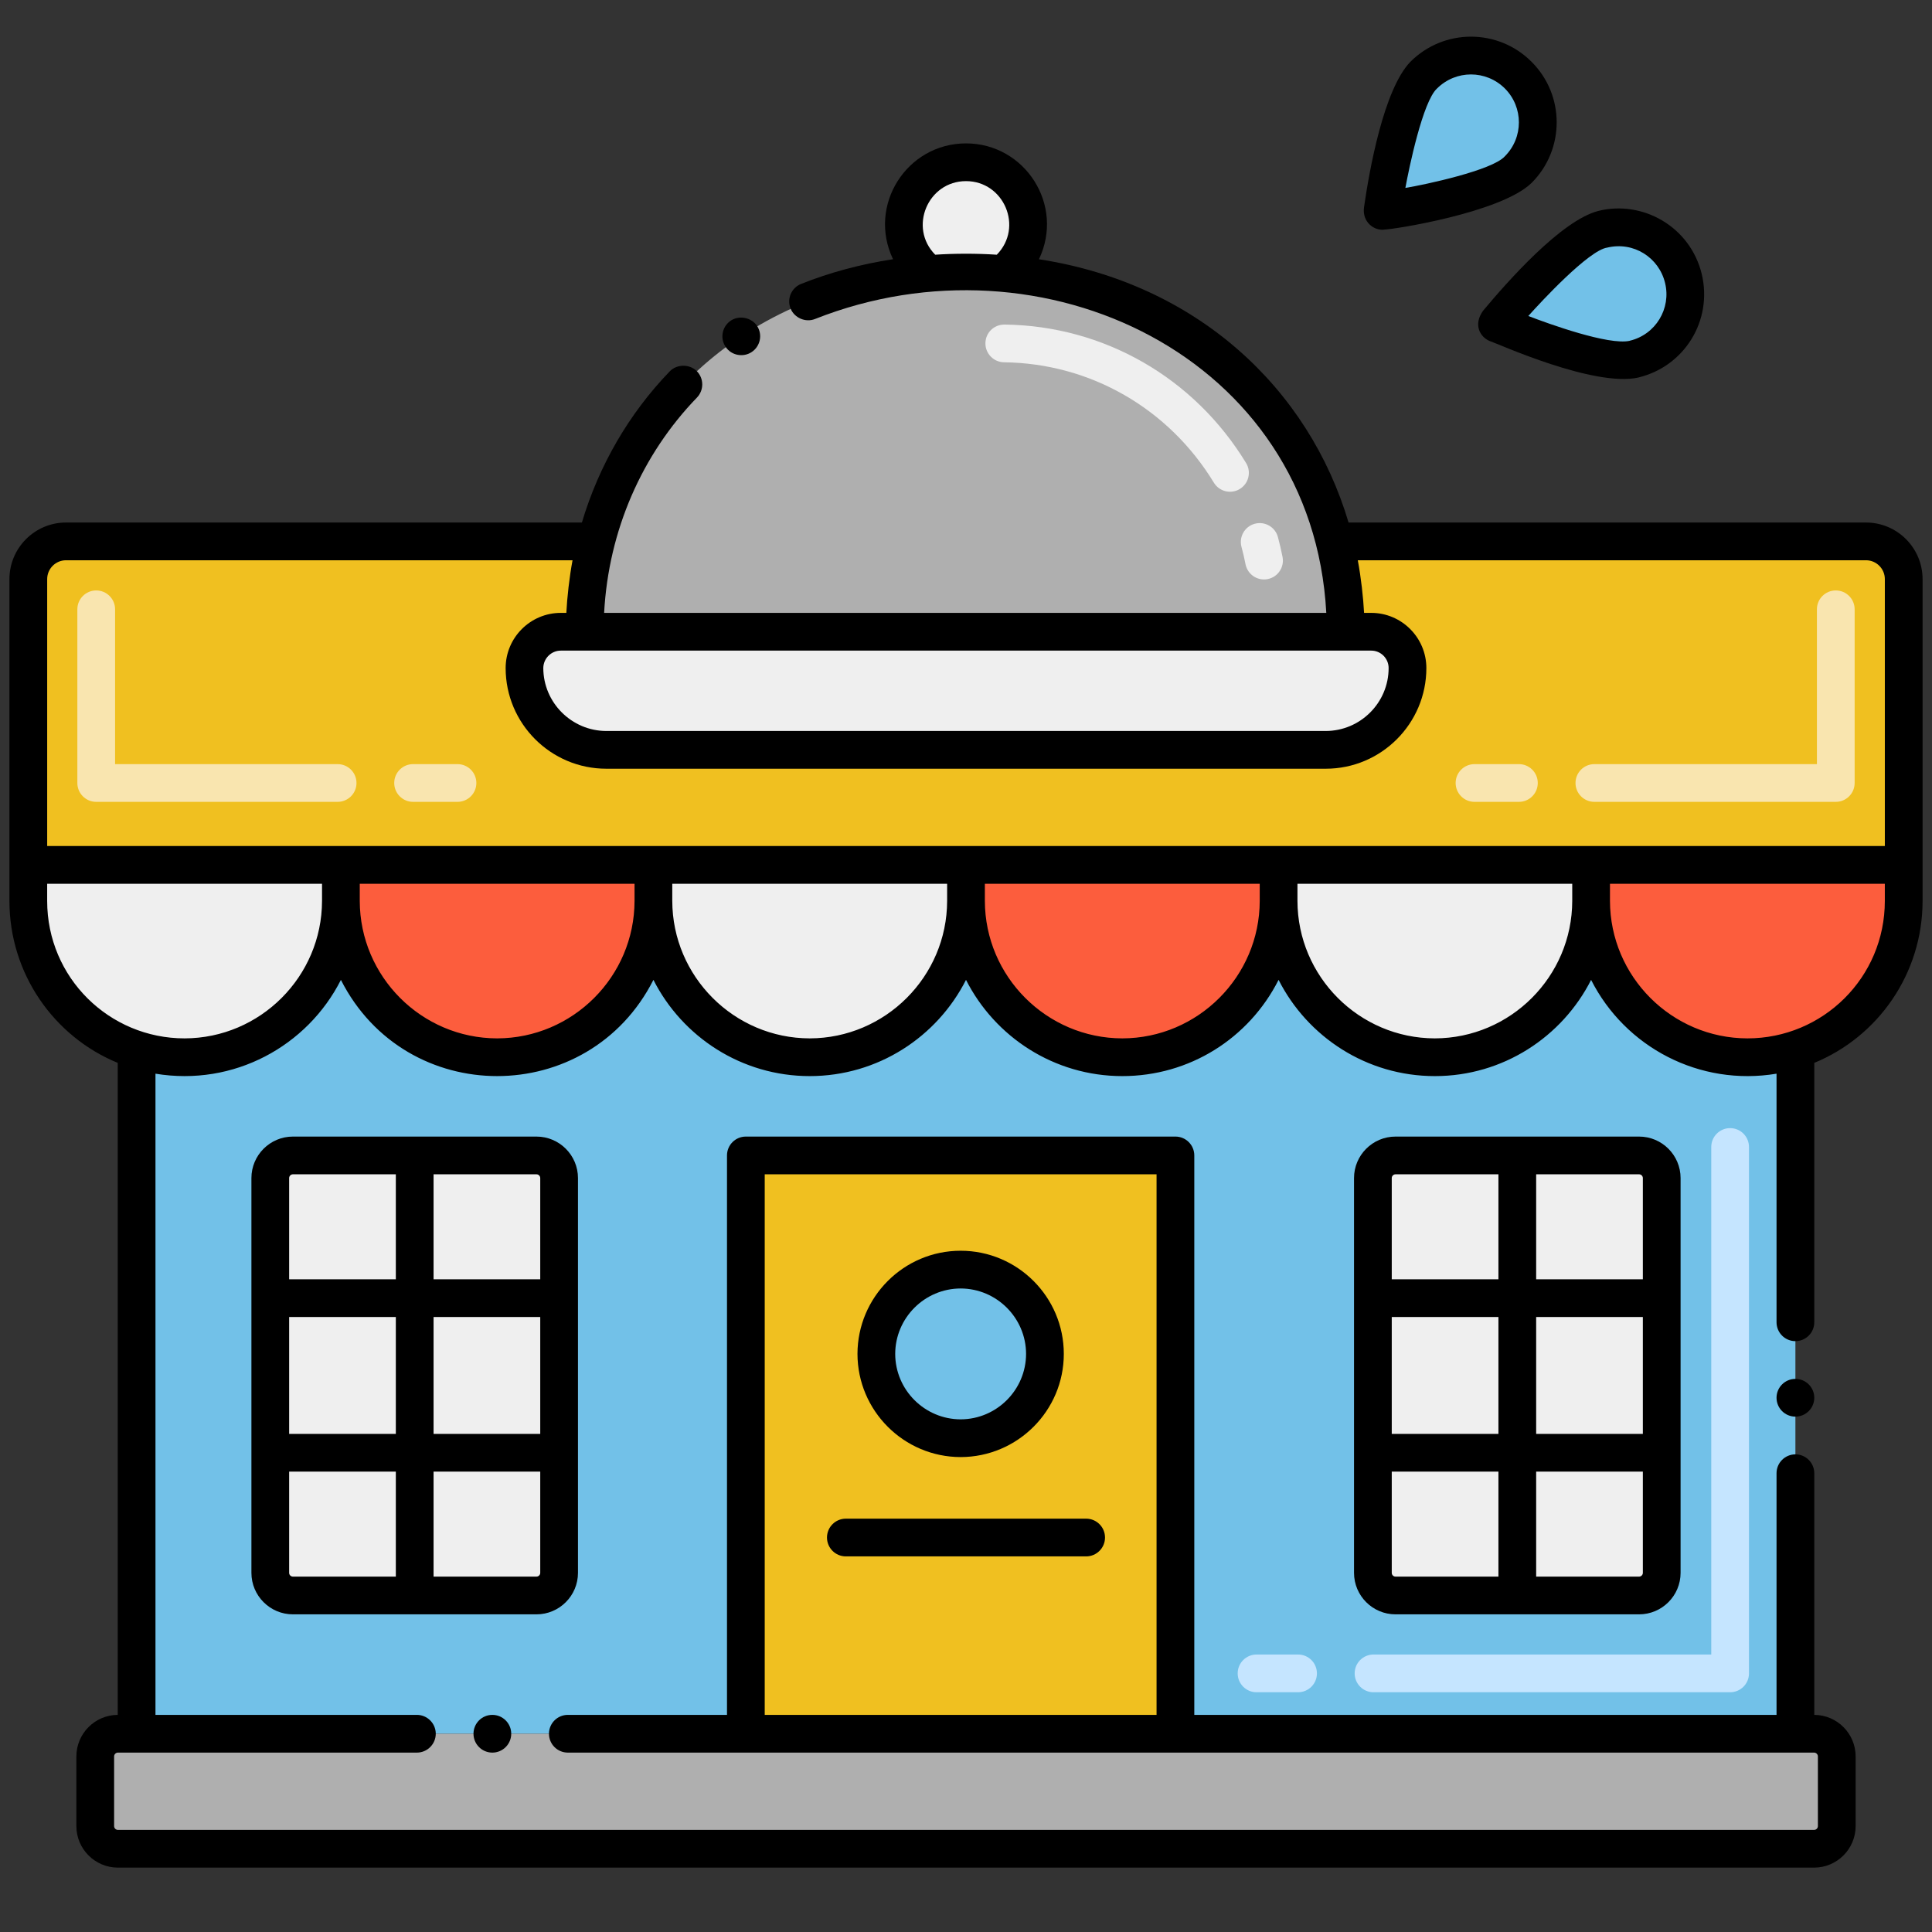 <svg id="Layer_1" enable-background="new 0 0 256 256" height="512" viewBox="0 0 256 256" width="512" xmlns="http://www.w3.org/2000/svg"><rect x="0" y="0" width="256" height="256" fill="#333333" stroke="none"/><g><path d="m252.25 76.737v37.865h-248.5v-37.865c0-2.761 2.239-5 5-5h70.23c-.99 3.87-1.5 7.89-1.5 11.97h100.83c0-4.04-.51-8.06-1.52-11.97h70.46c2.761 0 5 2.239 5 5z" fill="#f0c020"/><path d="m60.62 106.25h-5.883c-1.381 0-2.5-1.119-2.5-2.5s1.119-2.5 2.5-2.5h5.883c1.381 0 2.5 1.119 2.5 2.5s-1.119 2.5-2.5 2.5zm-15.883 0h-31.987c-1.381 0-2.5-1.119-2.5-2.5v-23.013c0-1.381 1.119-2.5 2.5-2.5s2.5 1.119 2.5 2.5v20.513h29.487c1.381 0 2.5 1.119 2.5 2.5s-1.119 2.5-2.5 2.5z" fill="#f9e5af"/><path d="m243.25 106.25h-31.987c-1.381 0-2.5-1.119-2.5-2.5s1.119-2.5 2.5-2.5h29.487v-20.513c0-1.381 1.119-2.5 2.5-2.5s2.5 1.119 2.5 2.5v23.013c0 1.381-1.119 2.5-2.5 2.5zm-41.987 0h-5.883c-1.381 0-2.5-1.119-2.5-2.5s1.119-2.5 2.5-2.5h5.883c1.381 0 2.5 1.119 2.5 2.5s-1.119 2.5-2.5 2.5z" fill="#f9e5af"/><path d="m136.23 29.73c0 2.69-1.29 5.08-3.29 6.58v.01c-3.33-.26-6.63-.26-9.87 0v-.01c-2.01-1.49-3.3-3.88-3.3-6.58 0-4.54 3.68-8.23 8.23-8.23s8.23 3.69 8.23 8.23z" fill="#efefef"/><path d="m176.79 71.74c-4.66-18.06-19.88-33.55-43.85-35.42-3.33-.26-6.63-.26-9.87 0-23.62 1.84-39.36 16.9-44.09 35.42-.99 3.87-1.5 7.89-1.5 11.97h100.83c0-4.04-.51-8.06-1.52-11.97z" fill="#afafaf"/><path d="m74.308 83.709c-2.658 0-4.813 2.155-4.813 4.813 0 5.987 4.853 10.84 10.84 10.84h95.33c5.987 0 10.84-4.853 10.84-10.84 0-2.658-2.147-4.813-4.805-4.813z" fill="#efefef"/><path d="m165.037 74.759c-.15-.771-.33-1.542-.533-2.294-.361-1.333.427-2.706 1.76-3.066 1.331-.36 2.706.427 3.066 1.76.234.866.441 1.755.614 2.642.265 1.355-.62 2.668-1.975 2.933-1.348.265-2.667-.614-2.932-1.975zm-4.192-10.802c-5.995-9.85-16.388-15.813-27.802-15.952-1.381-.017-2.486-1.15-2.47-2.53.018-1.381 1.117-2.469 2.531-2.47 13.148.161 25.115 7.021 32.012 18.353.718 1.179.343 2.717-.836 3.436-1.177.715-2.716.344-3.435-.837z" fill="#efefef"/><path d="m237.9 139.09v90.64h-219.8v-90.64c13.26 4.31 27.07-5.59 27.07-19.71v-4.78h165.66v4.78c0 11.44 9.27 20.71 20.71 20.71 2.22 0 4.36-.35 6.36-1z" fill="#72c1e8"/><path d="m3.75 114.6v4.78c0 9.22 6.02 17.03 14.35 19.71 13.26 4.31 27.07-5.59 27.07-19.71v-4.78c-15.151 0-26.594 0-41.42 0z" fill="#efefef"/><path d="m86.58 114.603v4.777c0 11.44-9.27 20.71-20.7 20.71h-.01c-11.43 0-20.7-9.27-20.7-20.71v-4.777z" fill="#fc5d3d"/><path d="m86.583 114.603v4.78c0 11.437 9.271 20.708 20.708 20.708 11.437 0 20.708-9.271 20.708-20.708v-4.78z" fill="#efefef"/><path d="m128 114.603v4.78c0 11.437 9.271 20.708 20.708 20.708 11.437 0 20.708-9.271 20.708-20.708v-4.78z" fill="#fc5d3d"/><path d="m210.83 114.603v4.777c0 11.44-9.27 20.71-20.7 20.71h-.01c-11.43 0-20.7-9.27-20.7-20.71v-4.777z" fill="#efefef"/><path d="m252.25 114.603v4.777c0 9.22-6.02 17.03-14.35 19.71-2 .65-4.14 1-6.36 1-11.44 0-20.71-9.27-20.71-20.71v-4.777z" fill="#fc5d3d"/><path d="m243.38 232.732v9.24c0 1.657-1.343 3-3 3h-224.76c-1.657 0-3-1.343-3-3v-9.24c0-1.657 1.343-3 3-3h224.76c1.657 0 3 1.343 3 3z" fill="#afafaf"/><path d="m98.83 153.102h56.92v76.633h-56.92z" fill="#f0c020"/><path d="m71.085 153.102h-32.27c-1.657 0-3 1.343-3 3v52.307c0 1.657 1.343 3 3 3h32.271c1.657 0 3-1.343 3-3v-52.307c-.001-1.657-1.344-3-3.001-3z" fill="#efefef"/><path d="m217.185 153.102h-32.271c-1.657 0-3 1.343-3 3v52.307c0 1.657 1.343 3 3 3h32.271c1.657 0 3-1.343 3-3v-52.307c0-1.657-1.343-3-3-3z" fill="#efefef"/><path d="m229.25 224.232h-47.25c-1.381 0-2.5-1.119-2.5-2.5s1.119-2.5 2.5-2.5h44.75v-67.25c0-1.381 1.119-2.5 2.5-2.5s2.5 1.119 2.5 2.5v69.75c0 1.381-1.119 2.5-2.5 2.5zm-57.25 0h-5.5c-1.381 0-2.5-1.119-2.5-2.5s1.119-2.5 2.5-2.5h5.5c1.381 0 2.5 1.119 2.5 2.5s-1.119 2.5-2.5 2.5z" fill="#c5e5ff"/><path d="m201.171 9.956c-3.457-3.457-9.062-3.457-12.519 0s-5.458 17.978-5.458 17.978 14.521-2.001 17.978-5.458 3.456-9.063-.001-12.52z" fill="#72c1e8"/><path d="m223.06 36.897c-1.15-4.752-5.935-7.671-10.687-6.521s-14.024 12.503-14.024 12.503 13.438 5.855 18.189 4.705 7.672-5.935 6.522-10.687z" fill="#72c1e8"/><path d="m247.25 69.237h-68.558c-5.276-17.759-20.073-31.66-41.026-34.884 3.43-7.173-1.841-15.353-9.666-15.353-7.841 0-13.086 8.196-9.669 15.349-4.261.65-8.345 1.745-12.181 3.271-1.294.522-1.911 1.983-1.4 3.25.5 1.25 1.98 1.9 3.24 1.4 30.126-11.936 65.924 4.987 67.75 38.937h-95.69c.582-10.896 5.002-20.98 12.3-28.527.938-.978.952-2.549-.06-3.54-.96-.92-2.61-.9-3.54.06-5.411 5.605-9.4 12.497-11.645 20.037h-68.355c-4.136 0-7.5 3.364-7.5 7.5v42.643c0 9.642 5.895 17.986 14.35 21.457v86.394c-3.02.011-5.48 2.476-5.48 5.499v9.24c0 3.03 2.47 5.5 5.5 5.5h224.76c3.03 0 5.5-2.47 5.5-5.5v-9.24c0-3.023-2.46-5.488-5.48-5.499v-32.021c0-1.38-1.12-2.5-2.5-2.5s-2.5 1.12-2.5 2.5v32.02h-77.15v-74.128c0-1.381-1.119-2.5-2.5-2.5h-56.92c-1.381 0-2.5 1.119-2.5 2.5v74.128h-21.09c-1.38 0-2.5 1.12-2.5 2.5s1.12 2.5 2.5 2.5h165.14c.27 0 .5.23.5.5v9.24c0 .28-.23.5-.5.5h-224.76c-.27 0-.5-.22-.5-.5v-9.24c0-.27.23-.5.5-.5h39.62c1.37 0 2.5-1.12 2.5-2.5s-1.13-2.5-2.5-2.5h-34.64v-84.96c10.392 1.717 20.128-3.657 24.571-12.428 4.311 8.5 12.508 12.747 20.704 12.746 8.2-.001 16.399-4.253 20.706-12.75 3.834 7.557 11.678 12.751 20.709 12.751 9.038 0 16.878-5.193 20.71-12.75 3.832 7.556 11.672 12.75 20.71 12.75 8.896 0 16.773-4.981 20.709-12.752 3.831 7.558 11.669 12.752 20.701 12.752h.01c9.03 0 16.867-5.192 20.699-12.748 4.528 8.939 14.383 14.128 24.571 12.428v32.94c0 1.38 1.12 2.5 2.5 2.5s2.5-1.12 2.5-2.5v-34.373c8.442-3.466 14.35-11.799 14.35-21.458 0-9.67 0-31.504 0-42.643 0-4.134-3.364-7.498-7.5-7.498zm-119.25-45.237c5.034 0 7.65 6.112 4.08 9.75-2.687-.179-5.646-.169-8.16 0-3.566-3.598-.976-9.75 4.08-9.75zm-26.67 131.602h51.92v71.628h-51.92zm80.37-69.392c1.27 0 2.3 1.04 2.3 2.31 0 4.59-3.74 8.33-8.33 8.34h-95.33c-4.59-.01-8.34-3.75-8.35-8.34.01-1.27 1.05-2.31 2.32-2.31zm-172.95-11.973h67.115c-.415 2.197-.725 4.975-.822 6.973h-.733c-4.03 0-7.31 3.28-7.31 7.31 0 7.36 5.98 13.34 13.34 13.34h95.33c7.35 0 13.33-5.98 13.33-13.34 0-4.03-3.28-7.31-7.3-7.31h-.954c-.099-1.975-.405-4.734-.833-6.973h67.338c1.378 0 2.5 1.122 2.5 2.5v35.363c-11.571 0-233.263 0-243.5 0v-35.363c-.001-1.379 1.121-2.5 2.499-2.5zm-2.5 45.143v-2.278h36.42v2.278c-.02 10.02-8.19 18.19-18.21 18.21-9.998 0-18.21-8.058-18.21-18.21zm59.62 18.21c-10.02-.02-18.18-8.19-18.2-18.21v-2.278h36.41v2.278c-.02 10.02-8.18 18.19-18.21 18.21zm41.42 0c-10.02-.02-18.19-8.19-18.21-18.21v-2.278h36.42v2.278c-.02 10.02-8.19 18.19-18.21 18.21zm41.42 0c-10.02-.02-18.19-8.19-18.21-18.21v-2.278h36.42v2.278c-.02 10.02-8.19 18.19-18.21 18.21zm41.41 0c-10.02-.02-18.18-8.19-18.2-18.21v-2.278h36.41v2.278c-.02 10.02-8.18 18.19-18.21 18.21zm41.42 0c-10.02-.02-18.19-8.19-18.21-18.21v-2.278h36.42v2.278c0 10.148-8.208 18.21-18.21 18.21z"/><path d="m76.585 156.102c0-3.033-2.467-5.5-5.5-5.5-2.369 0 6.963 0-32.271 0-3.033 0-5.5 2.467-5.5 5.5v52.307c0 3.033 2.467 5.5 5.5 5.5h32.271c3.033 0 5.5-2.467 5.5-5.5 0-6.241 0-45.6 0-52.307zm-38.271 18.407h14.136v15.49h-14.136zm19.136 0h14.135v15.49h-14.135zm14.135-18.407v13.408h-14.135v-13.908h13.635c.276 0 .5.224.5.5zm-32.771-.5h13.636v13.908h-14.136v-13.408c0-.276.225-.5.5-.5zm-.5 52.807v-13.41h14.136v13.91h-13.636c-.275 0-.5-.224-.5-.5zm32.771.5h-13.635v-13.91h14.135v13.41c0 .276-.224.5-.5.5z"/><path d="m222.686 156.102c0-3.033-2.467-5.5-5.5-5.5-2.369 0 6.963 0-32.271 0-3.033 0-5.5 2.467-5.5 5.5v52.307c0 3.033 2.467 5.5 5.5 5.5h16.13.005s.003 0 .005 0h16.131c3.033 0 5.5-2.467 5.5-5.5 0-6.241 0-45.6 0-52.307zm-38.271 18.407h14.135v15.49h-14.135zm19.135 0h14.136v15.49h-14.136zm14.136-18.407v13.408h-14.136v-13.908h13.636c.275 0 .5.224.5.5zm-32.771-.5h13.635v13.908h-14.135v-13.408c0-.276.224-.5.5-.5zm-.5 52.807v-13.41h14.135v13.91h-13.635c-.276 0-.5-.224-.5-.5zm32.771.5h-13.636v-13.91h14.136v13.41c0 .276-.225.5-.5.5z"/><path d="m143.92 201.23h-31.84c-1.38 0-2.5 1.12-2.5 2.5s1.12 2.5 2.5 2.5h31.84c1.38 0 2.5-1.12 2.5-2.5s-1.12-2.5-2.5-2.5z"/><path d="m96.84 42.48c-1.137.764-1.475 2.296-.7 3.47.757 1.153 2.328 1.446 3.46.7 1.117-.738 1.495-2.282.71-3.47-.74-1.11-2.35-1.44-3.47-.7z"/><circle cx="237.9" cy="185.21" r="2.5"/><g><path d="m127.29 168.232c-6.167 0-11.167 5-11.167 11.167s4.999 11.167 11.167 11.167c6.167 0 11.167-4.999 11.167-11.167s-5-11.167-11.167-11.167z" fill="#72c1e8"/><path d="m127.29 193.07c7.54-.01 13.67-6.14 13.67-13.67 0-7.54-6.13-13.67-13.67-13.67-7.53 0-13.66 6.13-13.67 13.67.01 7.53 6.14 13.66 13.67 13.67zm0-22.34c4.77.01 8.66 3.9 8.67 8.67-.01 4.77-3.9 8.66-8.67 8.67-4.77-.01-8.66-3.9-8.67-8.67.01-4.77 3.9-8.66 8.67-8.67z"/></g><circle cx="65.24" cy="229.73" r="2.5"/><path d="m183.53 30.41c1 0 15.324-2.208 19.4-6.16 0 0 .01 0 .01-.01 4.426-4.406 4.449-11.622 0-16.05-4.406-4.426-11.602-4.458-16.06 0-3.516 3.653-5.422 14.262-6.14 19.27-.28 1.999 1.41 3.201 2.79 2.95zm6.89-18.69c2.493-2.473 6.481-2.478 8.98 0 2.485 2.486 2.478 6.512 0 8.99 0 0 0 .01-.01.01-1.658 1.85-10.587 3.758-13.17 4.18.466-2.542 2.299-11.474 4.2-13.18z"/><path d="m197.35 45.17c1.136.366 13.864 6.181 19.77 4.85.01-.01.01-.01.01-.01 6.045-1.467 9.838-7.506 8.36-13.7-1.522-6.273-7.827-9.829-13.71-8.36-4.895 1.265-12.001 9.315-15.27 13.23-1.353 1.909-.333 3.485.84 3.99zm15.61-12.36c3.513-.844 6.861 1.326 7.67 4.68.832 3.395-1.246 6.844-4.68 7.66l-.01.01c-2.792.619-10.752-2.256-13.43-3.29 1.686-1.889 8.01-8.712 10.45-9.06z"/></g></svg>